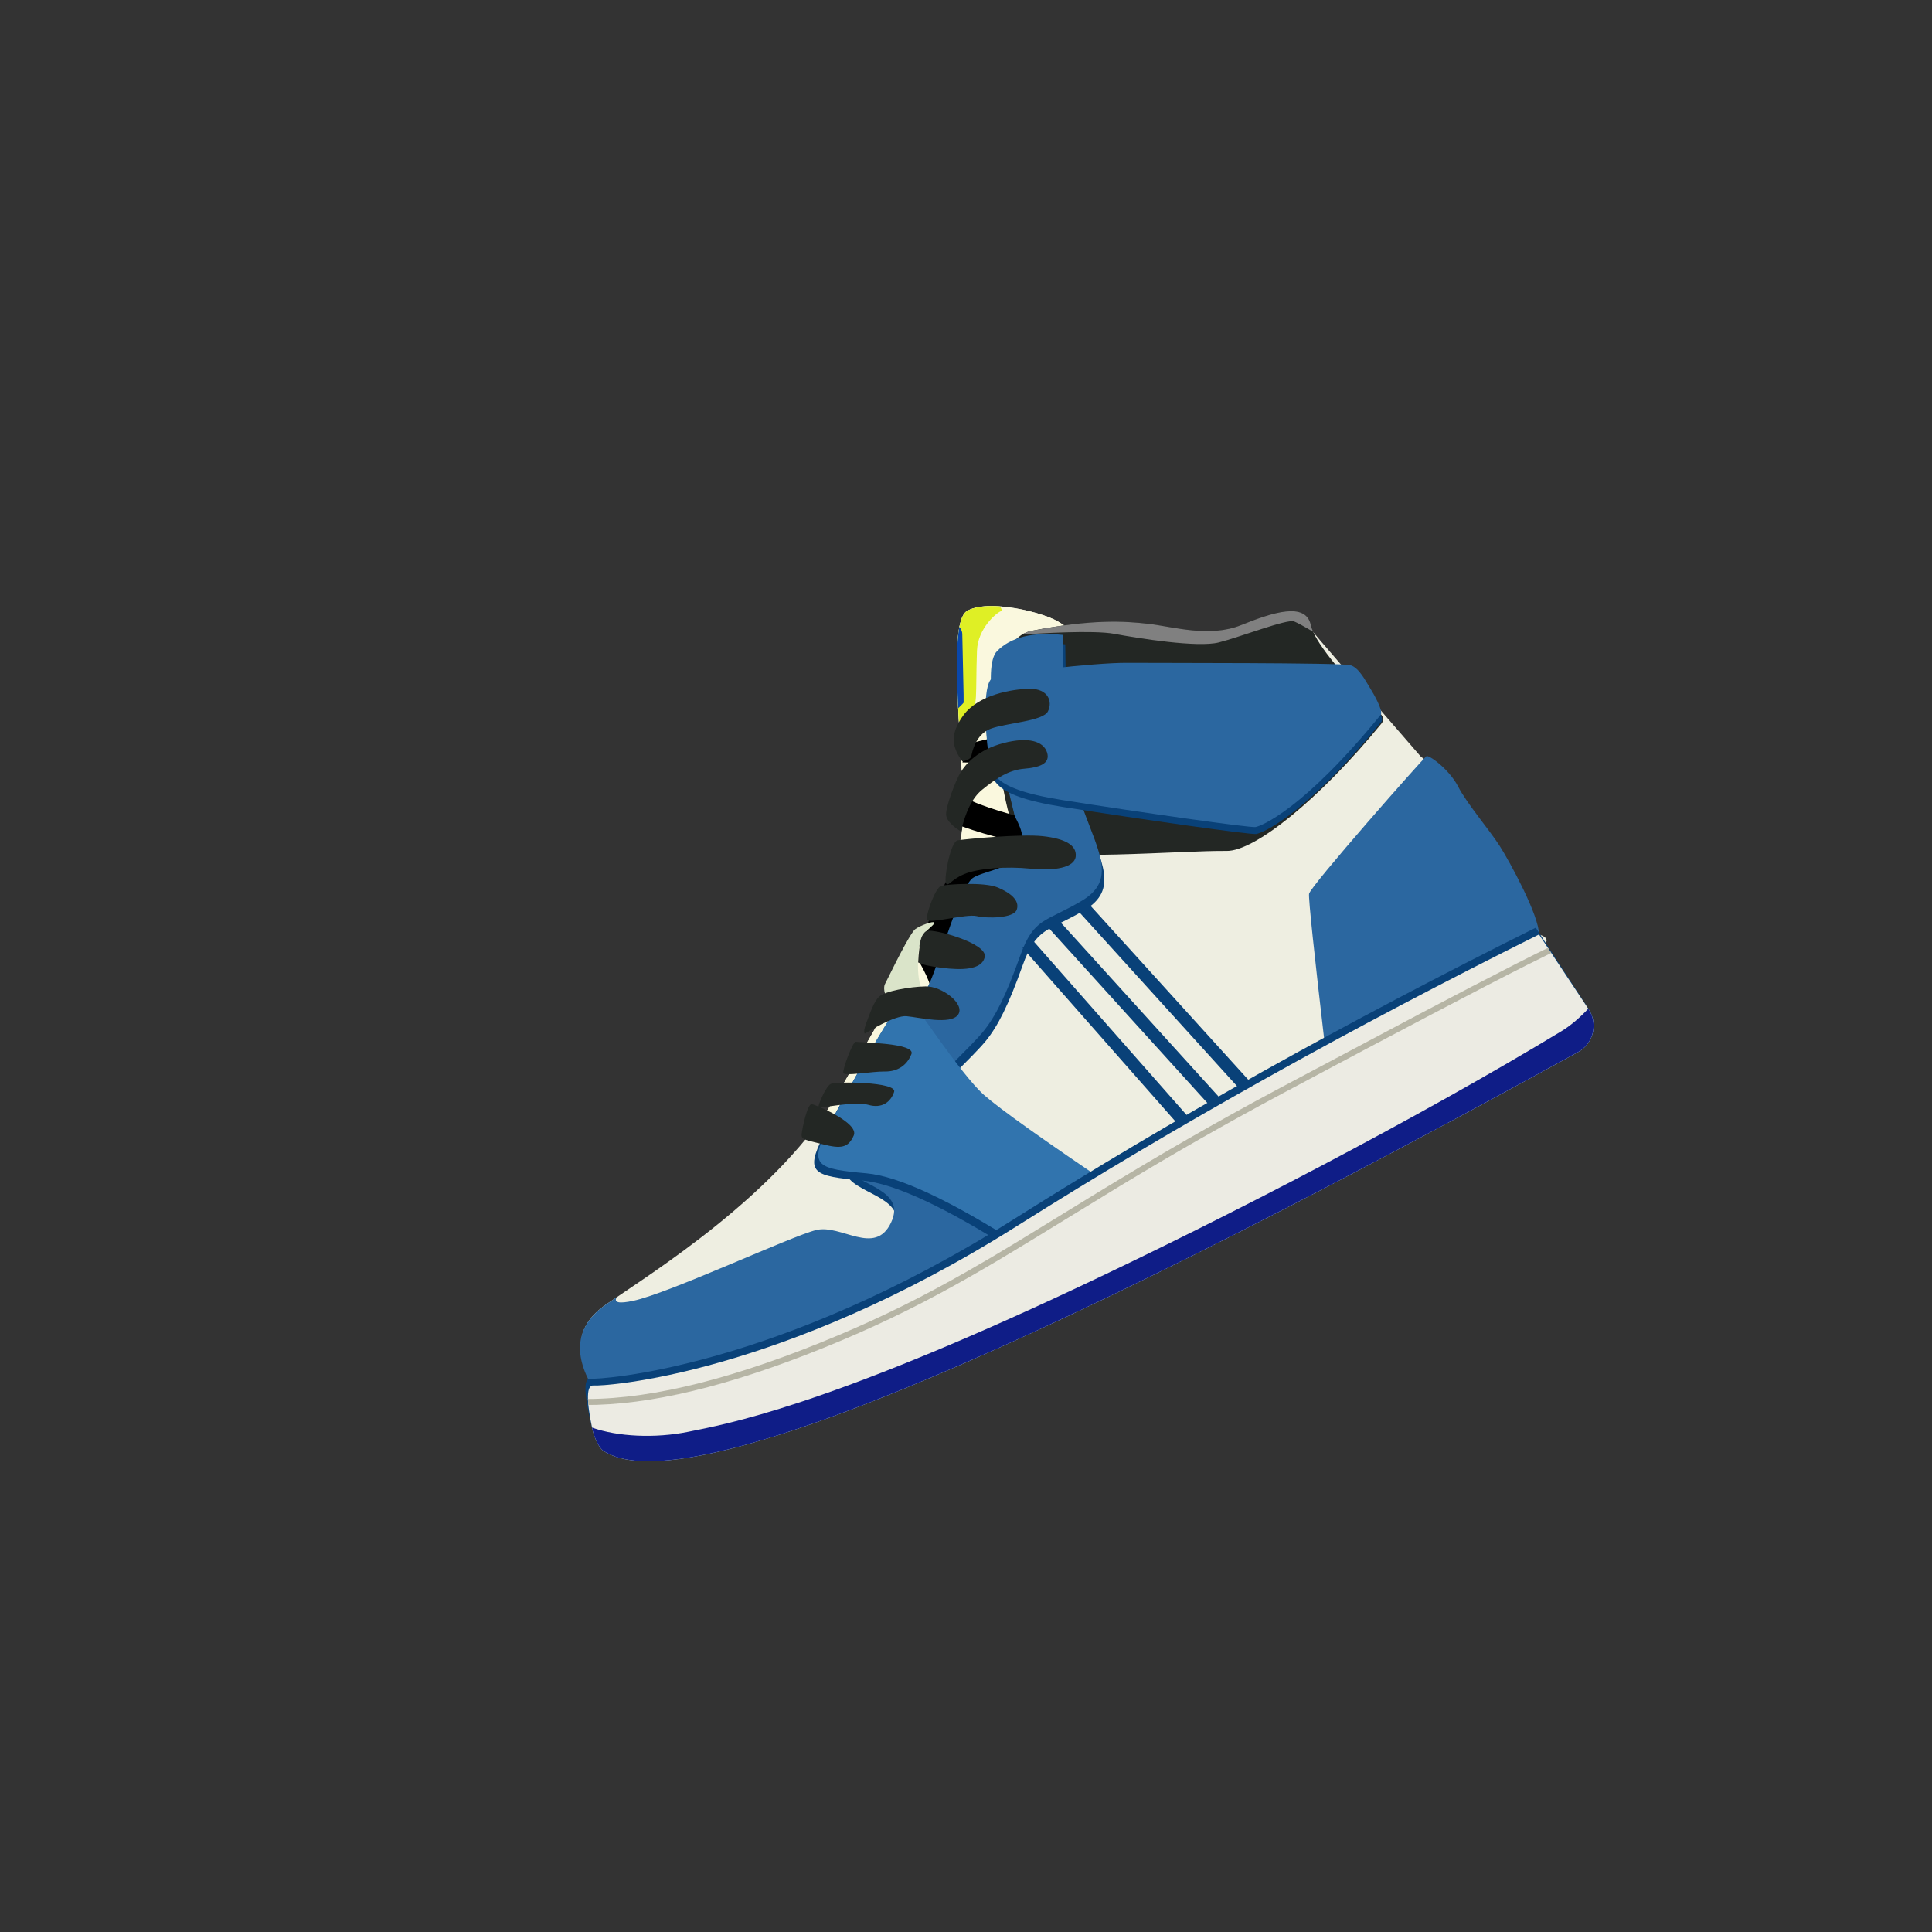 <svg width="459" height="459" viewBox="0 0 459 459" fill="none" xmlns="http://www.w3.org/2000/svg">
<rect x="0" y="0" width="459" height="459" fill="#333333" stroke="none"/>
<g clip-path="url(#clip0_3_51)">
<path d="M141.461 328.767C136.158 321.044 136.993 314.764 143.965 309.927C154.424 302.671 185.43 283.58 199.345 259.288C213.26 234.995 228.752 209.094 228.83 193.759C228.907 178.424 224.871 148.135 229.716 145.182C234.562 142.229 248.079 145.393 251.906 147.99C255.732 150.587 259.893 152.432 270.372 152.421C280.851 152.41 290.145 156.099 296.931 153.015C303.717 149.931 309.954 147.688 311.609 149.738C312.712 151.104 321.366 161.117 337.571 179.777C342.67 183.353 348.382 190.759 354.706 201.993C361.03 213.228 364.673 219.899 365.634 222.008C367.819 222.696 368.013 223.691 366.216 224.992C363.521 226.943 308.622 256.401 283.792 270.157C258.962 283.913 238.155 300.037 205.423 313.361C172.691 326.685 151.84 329.796 147.278 331.285C144.237 332.277 142.298 331.438 141.461 328.767Z" fill="#EEEEE1"/>
<path d="M251.906 147.99C253.629 149.159 255.419 150.176 257.824 150.94C258.342 152.371 258.645 153.994 258.735 155.807C252.52 176.839 249.315 189.557 249.117 193.961C248.821 200.567 237.356 213.992 234.108 224.219C230.86 234.446 205.975 269.614 203.856 270.632C201.736 271.648 196.212 270.584 193.727 268.766C193.556 268.641 193.401 268.49 193.263 268.317C195.52 265.398 197.571 262.386 199.345 259.29C213.26 234.998 228.753 209.096 228.831 193.761C228.908 178.426 224.872 148.137 229.717 145.184C234.562 142.228 248.079 145.393 251.906 147.99Z" fill="#FAF8DE"/>
<path d="M237.501 144.061L237.682 144.278C238.015 144.724 238.099 145.102 237.745 145.228C236.859 145.542 232.313 149.167 232.106 154.588L232.005 158.276C231.93 162.248 231.95 165.618 231.755 166.588C231.502 167.85 232.445 169.785 231.277 170.588C230.592 171.059 229.44 171.352 227.821 171.466L227.566 166.611C227.073 155.984 227.147 146.744 229.716 145.18C231.467 144.114 234.351 143.846 237.501 144.061Z" fill="#DFEF25"/>
<path d="M228.617 150.627L228.927 164.949C228.945 166.131 228.951 166.897 228.936 166.933C228.889 167.044 228.115 167.827 227.649 168.263L227.567 166.614C227.234 159.443 227.16 152.904 227.935 148.929C228.239 149.319 228.598 149.893 228.617 150.627Z" fill="#0A47AB"/>
<path d="M197.639 266.805C198.739 266.291 205.391 253.713 206.482 251.935C207.209 250.75 209.48 246.838 213.295 240.2C217.288 239.277 219.805 238.282 220.847 237.216C221.889 236.15 221.082 233.272 218.427 228.581C219.473 223.382 220.179 220.225 220.543 219.109C221.089 217.436 227.17 202.843 228.253 204.739C229.336 206.635 239.929 203.252 242.862 201.928C245.795 200.604 242.834 184.077 241.541 182.692C240.679 181.769 236.378 181.248 228.637 181.131C229.961 178.186 230.966 176.592 231.65 176.35C232.676 175.987 240.019 174.257 240.896 174.997C241.773 175.737 251.118 183.143 251.724 190.263C252.33 197.384 248.021 211.69 244.818 213.462C241.615 215.234 230.774 218.586 229.945 223.511C229.116 228.437 230.326 239.663 225.528 243.418C220.731 247.173 207.966 264.686 204.576 267.373C201.184 270.061 196.539 267.32 197.639 266.805Z" fill="black"/>
<path d="M328.102 169.721C328.735 170.479 328.766 171.207 328.194 171.907C313.293 190.126 298.01 202.252 291.426 202.16C280.981 202.013 247.862 204.874 243.094 201.267C238.326 197.66 230.64 152.663 245.105 149.867C259.57 147.071 267.061 147.55 272.872 148.214C278.683 148.878 287.308 151.546 294.827 148.524C302.347 145.502 310.197 142.913 311.41 148.468C312.219 152.17 317.783 159.255 328.102 169.721Z" fill="#232724"/>
<path d="M245.105 149.866C259.57 147.07 267.061 147.549 272.872 148.213C278.683 148.877 287.308 151.545 294.827 148.523C302.347 145.501 310.197 142.912 311.41 148.467C311.515 148.95 311.702 149.49 311.969 150.088C309.766 148.785 308.26 147.969 307.446 147.639C305.83 146.983 294.627 151.348 289.57 152.627C284.513 153.906 270.545 151.662 264.715 150.582C259.741 149.661 246.887 150.485 242.822 150.75C243.517 150.326 244.275 150.026 245.105 149.866Z" fill="#808080"/>
<path d="M253.081 153.078L253.169 158.938C253.524 174.055 254.838 185.088 257.111 192.037L257.984 194.57C261.683 204.823 265.8 211.372 257.653 216.218C248.854 221.452 246.246 220.137 242.932 229.422C239.618 238.707 237.11 243.733 234.175 247.329C231.24 250.925 222.72 258.705 218.425 263.988C215.561 267.51 226.974 276.289 252.662 290.325C237.181 300.585 217.706 310.532 194.237 320.166C168.293 329.681 151.867 332.221 147.881 333.522C144.84 334.515 142.901 333.676 142.065 331.005C136.762 323.282 137.597 317.002 144.569 312.164L146.423 310.896C145.567 312.082 146.823 312.058 150.193 310.819L175.361 301.243C183.853 298.035 191.701 295.159 194.474 294.473C200.448 292.995 208.423 300.769 212.274 292.743C216.125 284.716 204.104 283.862 201.369 279.529L200.489 278.085C198.615 274.777 198.923 272.66 204.766 262.046C211.406 249.984 219.063 241.276 221.583 235.474C224.103 229.673 228.817 212.884 231.688 210.85C234.559 208.816 244.65 208.481 242.968 201.387L240.617 191.744C237.699 179.394 233.844 160.604 237.482 156.921C240.752 153.612 245.951 152.331 253.081 153.078Z" fill="#094178"/>
<path d="M252.478 150.841L252.566 156.701C252.921 171.818 254.235 182.851 256.508 189.8L257.381 192.333C261.08 202.586 265.197 209.135 257.05 213.981C248.251 219.215 245.643 217.9 242.329 227.186C239.015 236.471 236.507 241.496 233.572 245.092C230.637 248.688 222.117 256.468 217.822 261.751C214.958 265.273 226.371 274.052 252.059 288.088C236.577 298.349 217.101 308.296 193.629 317.93L188.569 319.741C166.377 327.489 152.049 329.898 147.718 331.149L147.278 331.283C146.586 331.509 145.94 331.654 145.338 331.717C144.57 331.69 143.852 331.631 143.181 331.539C142.188 331.234 141.382 330.574 140.769 329.566C135.927 321.31 136.993 314.763 143.965 309.926L146.534 308.174C145.743 309.48 147.046 309.77 150.451 309.043C159.08 307.201 187.896 293.713 193.871 292.236C199.846 290.759 207.821 298.532 211.672 290.506C215.523 282.479 203.502 281.625 200.767 277.292L199.887 275.848C198.012 272.54 198.32 270.423 204.164 259.809C210.804 247.747 218.461 239.039 220.981 233.238C223.501 227.437 228.215 210.647 231.086 208.613C233.957 206.579 244.048 206.244 242.366 199.15L240.015 189.507C237.097 177.157 233.242 158.367 236.88 154.684C240.148 151.374 245.348 150.093 252.478 150.841Z" fill="#2B67A0"/>
<path d="M240.984 193.719C241.034 193.688 228.896 190.496 228.681 188.648C228.466 186.8 225.965 194.616 226.478 195.364C226.991 196.112 240.12 200.27 242.142 199.702C244.163 199.134 240.934 193.75 240.984 193.719Z" fill="black"/>
<path d="M241.646 297.663C224.814 286.898 212.56 281.166 204.888 280.469C193.379 279.423 191.069 278.766 195.598 269.945C200.127 261.123 213.275 237.541 214.476 238.29C215.676 239.038 227.104 256.797 232.756 261.813C236.524 265.157 246.966 272.59 264.082 284.112L241.646 297.663Z" fill="#094178"/>
<path d="M242.628 295.951C225.796 285.186 213.543 279.454 205.871 278.757C194.362 277.711 192.052 277.054 196.581 268.233C201.11 259.411 214.258 235.828 215.458 236.577C216.658 237.325 228.086 255.085 233.738 260.101C237.506 263.445 247.948 270.878 265.065 282.4L242.628 295.951Z" fill="#3174AE"/>
<path d="M325.633 165.039C324.515 163.252 323.047 160.302 321.019 159.686C318.991 159.07 275.719 159.186 267.941 159.128C260.162 159.07 238.362 161.637 236.076 162.669C233.79 163.701 234.146 173.042 234.789 178.855C235.432 184.668 234.118 188.806 252.612 191.732C271.105 194.658 297.137 198.352 298.461 198.141C299.785 197.93 309.868 194.002 328.288 171.374C328.651 170.273 326.751 166.825 325.633 165.039Z" fill="#094178"/>
<path d="M325.448 163.386C324.33 161.599 322.862 158.649 320.834 158.033C318.806 157.417 275.534 157.533 267.756 157.475C259.977 157.417 238.178 159.984 235.892 161.016C233.606 162.048 233.962 171.389 234.605 177.202C235.248 183.015 233.934 187.153 252.427 190.079C270.92 193.005 296.952 196.699 298.276 196.488C299.599 196.277 309.683 192.349 328.103 169.721C328.467 168.62 326.566 165.173 325.448 163.386Z" fill="#2B67A0"/>
<path d="M314.994 250.353C312.179 226.179 310.848 213.515 311.002 212.359C311.233 210.625 338.248 180.025 338.881 179.657C339.515 179.289 344.352 182.839 346.416 186.863C348.479 190.887 353.867 197.184 356.283 200.958C358.699 204.732 365.672 217.552 365.633 222.008C362.154 225.735 358.976 228.325 356.1 229.78L314.994 250.353Z" fill="#2B67A0"/>
<path d="M202.836 269.754C201.536 272.721 199.785 272.967 195.472 271.854C191.16 270.741 190.294 270.796 190.46 269.36C190.625 267.923 191.829 262.149 192.87 262.322C193.911 262.495 204.136 266.787 202.836 269.754Z" fill="#232724"/>
<path d="M212.423 259.407C211.632 261.788 209.55 263.437 206.282 262.48C203.014 261.523 194.628 263.419 194.444 263.076C194.26 262.733 196.122 258.225 197.306 257.543C198.491 256.862 213.214 257.026 212.423 259.407Z" fill="#232724"/>
<path d="M216.54 250.412C215.488 253.079 213.297 254.608 210.185 254.565C207.073 254.523 200.619 255.746 200.361 254.916C200.103 254.086 202.656 247.331 203.315 247.502C203.973 247.672 217.592 247.745 216.54 250.412Z" fill="#232724"/>
<path d="M211.444 238.51C210.278 236.701 209.846 235.196 210.148 233.995C214.191 225.749 216.629 221.328 217.462 220.732C218.712 219.837 221.796 218.738 221.959 219.177C222.121 219.616 220.556 220.581 219.272 222.084C217.987 223.587 217.411 233.3 219.306 235.336C221.2 237.371 213.193 241.223 211.444 238.51Z" fill="#DAE4C9"/>
<path d="M208.869 236.777C207.494 238.087 206.646 240.907 205.838 242.982C205.032 245.057 205.313 245.711 205.637 245.48C205.961 245.249 212.516 241.169 215.389 241.426C218.262 241.683 225.908 243.579 227.632 241.049C229.356 238.519 223.767 234.269 219.913 234.347C216.058 234.426 210.244 235.466 208.869 236.777Z" fill="#232724"/>
<path d="M233.954 227.321C233.335 230.555 228.258 230.48 223.846 229.947C220.905 229.592 219.002 229.159 218.135 228.648C218.356 223.954 219.068 221.456 220.271 221.152C222.075 220.697 234.573 224.087 233.954 227.321Z" fill="#232724"/>
<path d="M241.562 216.107C240.841 218.221 234.452 218.228 232.021 217.646C229.59 217.064 220.808 219.511 220.293 218.555C219.778 217.6 222.238 210.835 223.607 210.455C224.975 210.076 233.859 209.491 237.05 210.848C240.239 212.206 242.283 213.993 241.562 216.107Z" fill="#232724"/>
<path d="M255.567 203.462C255.29 206.174 250.424 206.951 244.816 206.372C239.208 205.793 232.306 206.285 229.038 207.684C225.77 209.083 225.278 210.798 224.746 209.832C224.214 208.866 225.766 199.927 227.544 199.639C229.322 199.351 242.521 198.082 247.733 198.657C252.945 199.233 255.843 200.75 255.567 203.462Z" fill="#232724"/>
<path d="M248.76 178.78C247.917 176.114 244.349 174.979 238.342 176.553C232.335 178.127 229.4 181.535 228.209 183.501C227.019 185.468 224.457 192.104 224.804 193.832C225.035 194.984 226.205 196.225 228.314 197.555C229.385 192.779 231.055 189.472 233.321 187.632C236.72 184.873 239.716 182.923 243.294 182.634C246.872 182.345 249.603 181.446 248.76 178.78Z" fill="#232724"/>
<path d="M364.86 220.398L377.497 239.781C379.646 243.077 378.716 247.493 375.42 249.642C375.272 249.739 375.12 249.83 374.965 249.915C237.89 325.373 160.619 356.916 143.154 344.542C142.195 343.619 141.405 342.042 140.786 339.811C138.732 331.486 138.547 327.4 140.229 327.552C142.752 327.78 184.536 325.196 240.929 289.61C278.524 265.885 319.834 242.814 364.86 220.398Z" fill="#094178"/>
<path d="M365.633 222.008L377.412 239.763C379.587 243.042 378.693 247.464 375.414 249.639C375.251 249.747 375.083 249.849 374.911 249.944C237.87 325.382 160.617 356.914 143.154 344.542C142.195 343.619 141.405 342.042 140.786 339.811C139.248 332.56 139.319 329.01 141.002 329.162C143.525 329.39 185.309 326.806 241.702 291.22C279.297 267.496 320.607 244.425 365.633 222.008Z" fill="#ECEBE3"/>
<path d="M139.69 332.367L139.548 332.366C155.457 332.332 175.436 327.248 199.471 317.103C210.13 312.603 219.556 307.884 229.797 302.044L235.515 298.722L241.878 294.907L259.759 283.944C275.377 274.4 288.311 266.907 304.227 258.409L338.154 240.41L349.383 234.536C357.525 230.303 363.648 227.19 367.753 225.196L368.542 226.403L362.799 229.248C351.547 234.925 332.244 245.066 304.897 259.667C290.995 267.09 279.372 273.745 266.235 281.677L244.975 294.691C239.301 298.155 234.85 300.804 230.502 303.283C220.214 309.15 210.739 313.895 200.024 318.417C176.982 328.143 157.606 333.258 141.881 333.753L139.782 333.781C139.734 333.266 139.703 332.795 139.69 332.367Z" fill="#B6B5A5"/>
<path d="M140.647 339.164C146.809 341.34 155.645 341.754 163.491 340.165C172.367 338.367 195.374 334.396 255.956 305.904C292.108 288.901 336.822 265.643 370.877 245.041C373.141 243.672 375.421 241.734 377.718 239.229L377.326 239.636L377.411 239.763C379.586 243.042 378.692 247.464 375.413 249.639C375.25 249.747 375.082 249.849 374.91 249.944C237.869 325.381 160.616 356.913 143.153 344.541C142.194 343.618 141.404 342.041 140.785 339.81L140.647 339.164Z" fill="#0F1D87"/>
<path d="M244.727 163.643C240.458 163.661 232.449 165.083 228.919 169.884C225.388 174.684 226.343 177.687 228.629 180.91C229.668 180.691 230.355 180.346 230.692 179.878C231.419 176.257 233.004 173.997 235.446 173.099C239.11 171.751 247.795 171.347 248.963 169.007C250.132 166.667 248.996 163.626 244.727 163.643Z" fill="#232724"/>
<path d="M249.555 218.695L288.555 261.696" stroke="#094178" stroke-width="3" stroke-miterlimit="10"/>
<path d="M244.055 224.195L281.055 266.196" stroke="#094178" stroke-width="3" stroke-miterlimit="10"/>
<path d="M257.055 215.195L296.055 258.196" stroke="#094178" stroke-width="3" stroke-miterlimit="10"/>
</g>
<defs>
<clipPath id="clip0_3_51">
<rect width="458.9" height="458.9" fill="white"/>
</clipPath>
</defs>
</svg>

